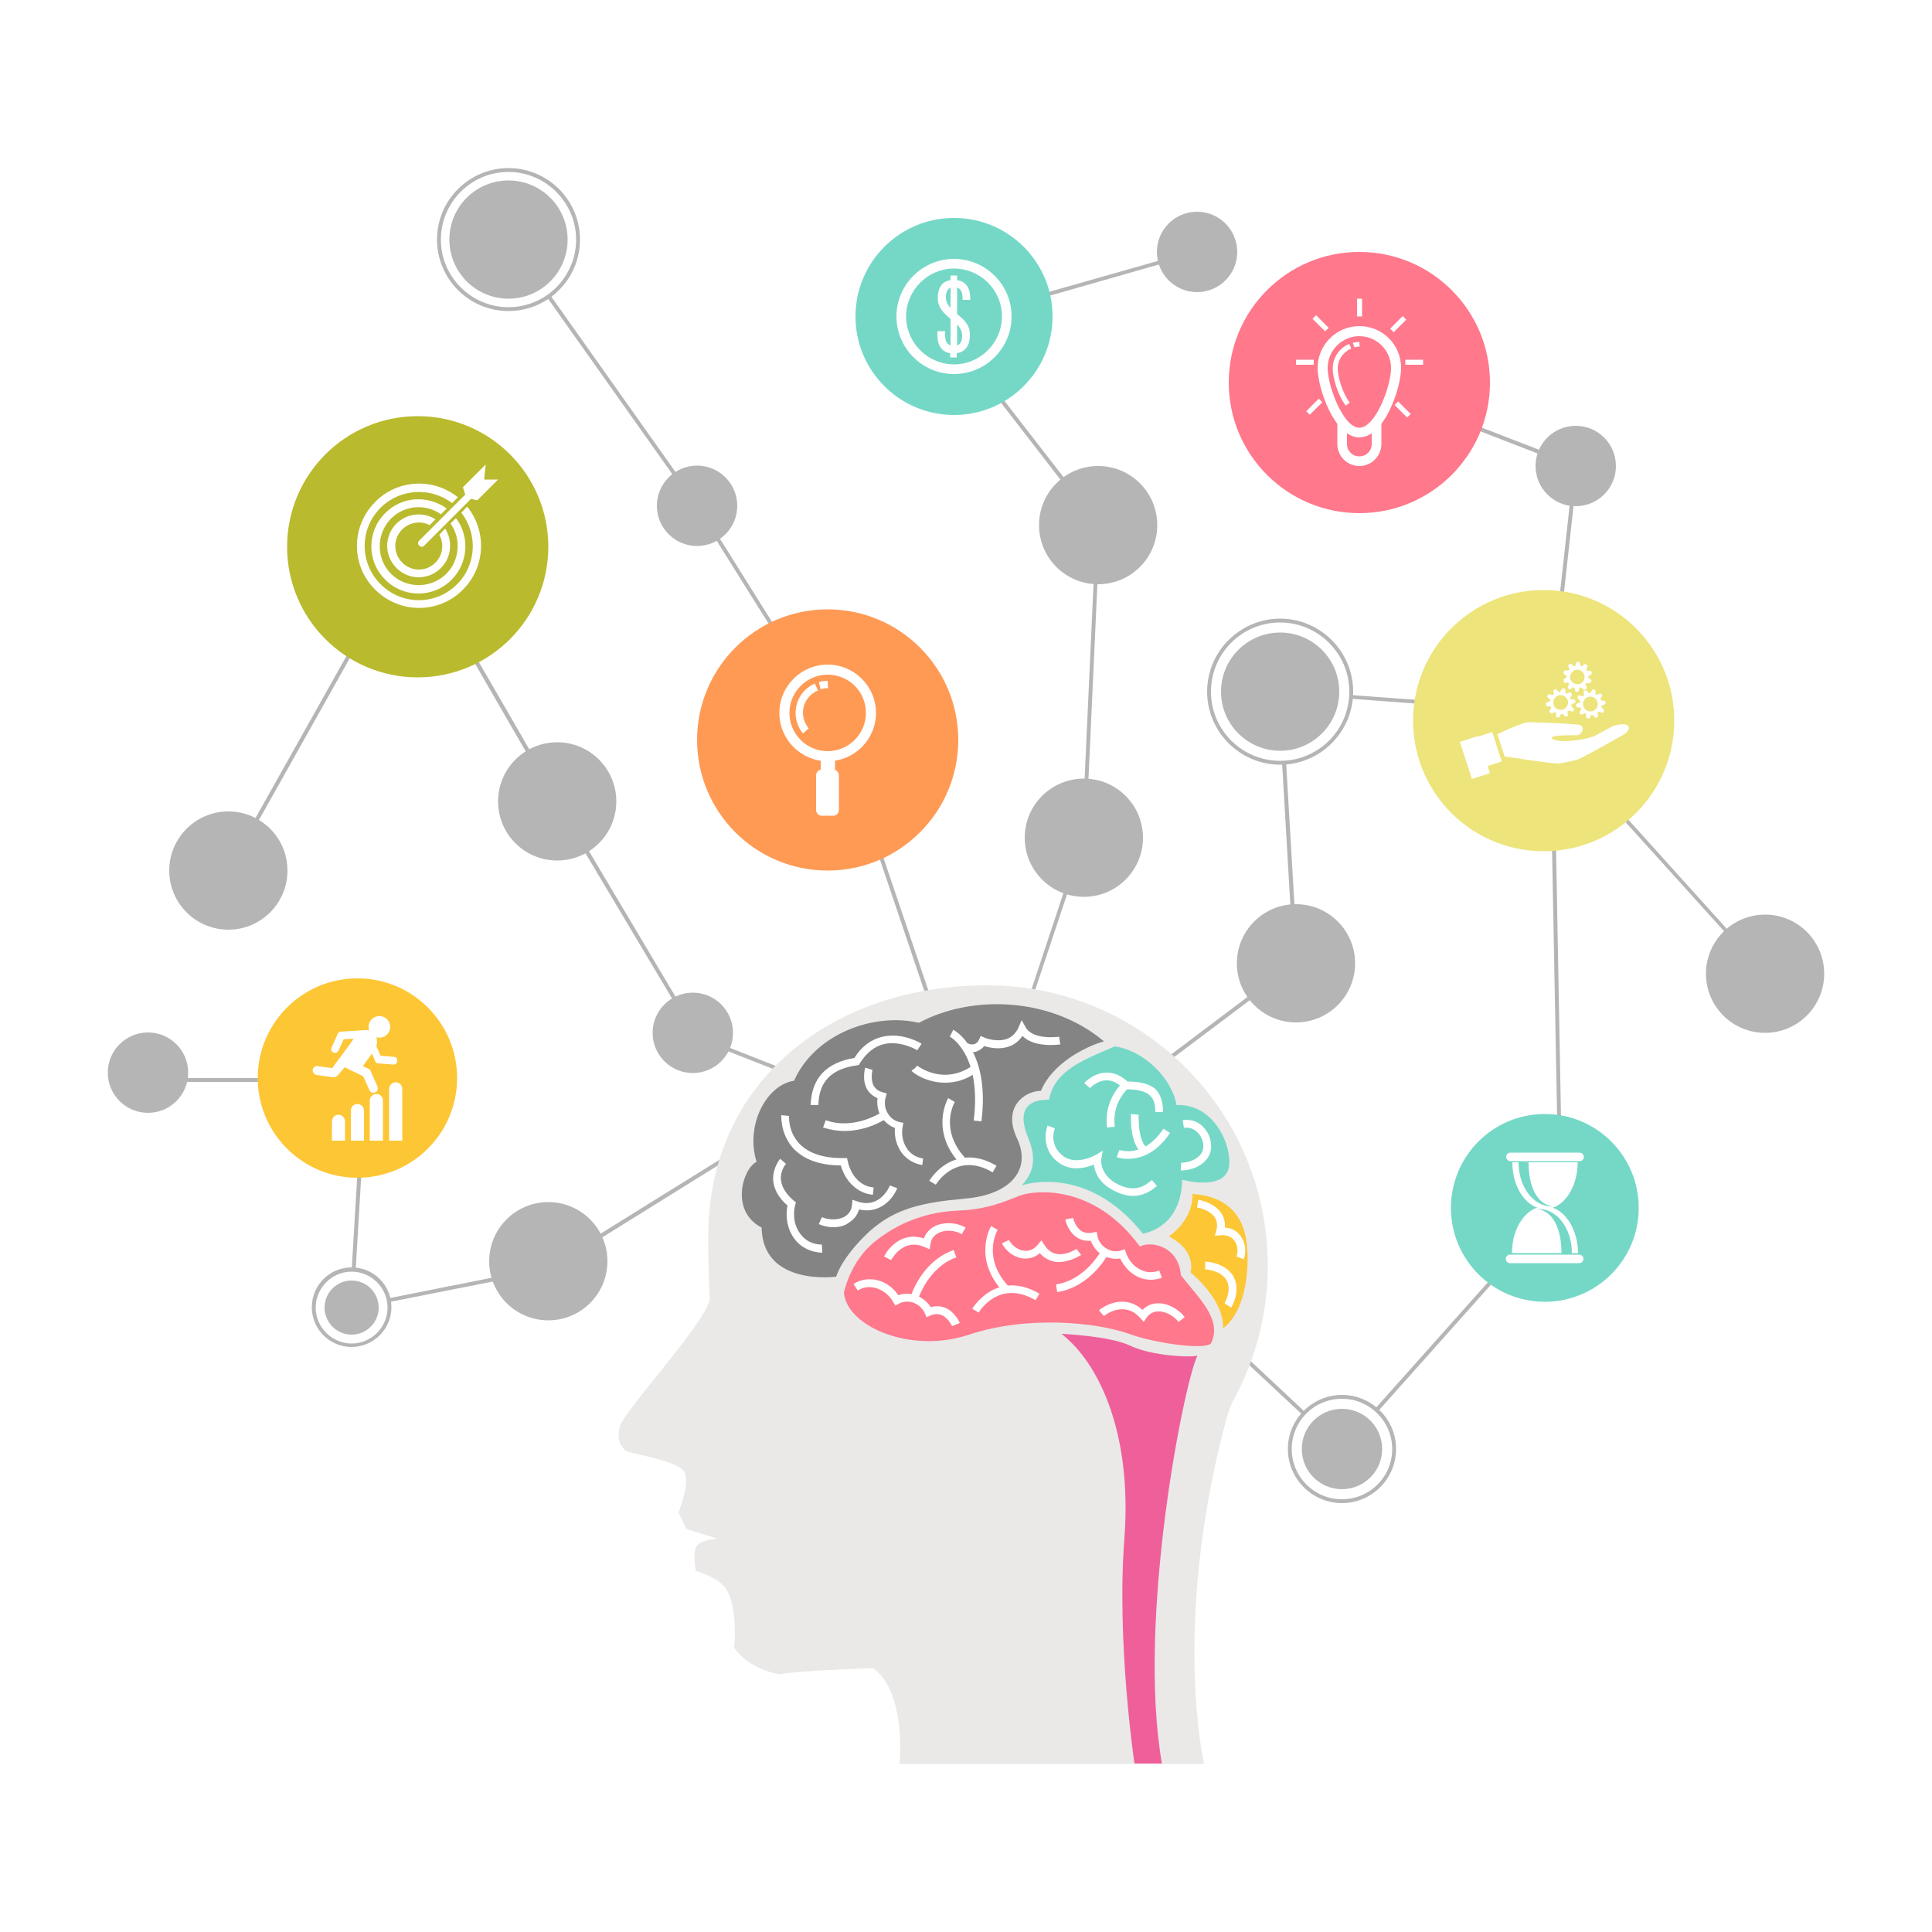 <?xml version="1.0" encoding="utf-8"?>
<!-- Generator: Adobe Illustrator 21.1.0, SVG Export Plug-In . SVG Version: 6.00 Build 0)  -->
<svg version="1.1" xmlns="http://www.w3.org/2000/svg" xmlns:xlink="http://www.w3.org/1999/xlink" x="0px" y="0px"
	 viewBox="0 0 500 500" style="enable-background:new 0 0 500 500;" xml:space="preserve">
<style type="text/css">
	.st0{fill:#FFFFFF;}
	.st1{fill:#B5B5B5;}
	.st2{fill:#FDC635;}
	.st3{fill:#EDE47B;}
	.st4{fill:#FF788C;}
	.st5{fill:#FF9A55;}
	.st6{fill:#BABA2F;}
	.st7{fill:#75D8C7;}
	.st8{fill:#FEFEFE;}
	.st9{fill:#EAE9E8;}
	.st10{fill:#848484;}
	.st11{fill:#EF609A;}
</style>
<g id="BACKGROUND">
	<rect class="st0" width="500" height="500"/>
</g>
<g id="OBJECTS">
	<g>
		<g>
			<g>
				<circle class="st1" cx="284.2" cy="135.9" r="15.3"/>
			</g>
			<g>
				<circle class="st1" cx="144.2" cy="207.4" r="15.3"/>
			</g>
			<g>
				<circle class="st1" cx="335.4" cy="249.3" r="15.3"/>
			</g>
			<g>
				<circle class="st1" cx="456.8" cy="252" r="15.3"/>
			</g>
			<g>
				<circle class="st1" cx="280.5" cy="216.8" r="15.3"/>
			</g>
			<g>
				<circle class="st1" cx="141.9" cy="326.4" r="15.3"/>
			</g>
			<g>
				<circle class="st1" cx="59.1" cy="225.3" r="15.3"/>
			</g>
			<g>
				<circle class="st1" cx="180.4" cy="130.9" r="10.4"/>
			</g>
			<g>
				<circle class="st1" cx="179.3" cy="267.3" r="10.4"/>
			</g>
			<g>
				<circle class="st1" cx="38.3" cy="277.6" r="10.4"/>
			</g>
			<g>
				<circle class="st1" cx="309.8" cy="65.2" r="10.4"/>
			</g>
			<g>
				<circle class="st1" cx="407.8" cy="120.6" r="10.4"/>
			</g>
			<g>
				<polygon class="st1" points="240,258.8 216.7,189.8 180,131.2 131.2,62.3 132,61.7 180.8,130.6 217.6,189.4 241,258.5 				"/>
			</g>
			<g>
				<polygon class="st1" points="202,277.4 180.1,268.8 180,268.6 143.7,207.7 106.1,142.6 59.5,225.6 58.6,225.1 106.1,140.5 
					144.6,207.1 180.8,268 202.4,276.5 				"/>
			</g>
			<g>
				<polygon class="st1" points="90.4,339 93.9,280 43.8,280 43.8,279 95,279 91.5,337.8 141.7,327.8 197.7,293 198.2,293.9 
					142.1,328.8 142,328.8 				"/>
			</g>
			<g>
				<polygon class="st1" points="266.7,259.8 265.8,259.5 280,216.7 283.7,136.1 243.1,83.6 309.6,64.7 309.9,65.6 244.8,84.2 
					284.7,135.7 284.7,135.9 281,216.9 281,216.9 				"/>
			</g>
			<g>
				<polygon class="st1" points="299.7,276.7 299.1,275.9 334.8,249 330.7,178.5 400.4,183.6 407.3,121 351.6,99.4 352,98.5 
					408.4,120.3 401.3,184.7 331.8,179.5 335.9,249.5 				"/>
			</g>
			<g>
				<polygon class="st1" points="347.3,375.7 306.4,337.5 307.1,336.7 347.2,374.3 403.4,311.3 401.1,189.6 457.1,251.7 
					456.4,252.3 402.2,192.3 404.4,311.6 404.3,311.8 				"/>
			</g>
			<g>
				<g>
					<circle class="st2" cx="92.5" cy="279" r="25.8"/>
				</g>
				<g>
					<g>
						<g>
							<path class="st0" d="M94.2,295.2v-7.8c0-0.9-0.8-1.7-1.7-1.7c-1,0-1.7,0.8-1.7,1.7v7.8H94.2z"/>
						</g>
						<g>
							<path class="st0" d="M89.3,295.2v-5c0-0.9-0.8-1.7-1.7-1.7c-1,0-1.7,0.8-1.7,1.7v5H89.3z"/>
						</g>
						<g>
							<path class="st0" d="M99.1,295.2v-10.4c0-1-0.8-1.7-1.7-1.7s-1.7,0.8-1.7,1.7v10.4H99.1z"/>
						</g>
						<g>
							<path class="st0" d="M104.1,295.2v-13.4c0-1-0.8-1.7-1.7-1.7c-0.9,0-1.7,0.8-1.7,1.7v13.4H104.1z"/>
						</g>
					</g>
					<g>
						<g>
							
								<ellipse transform="matrix(0.49 -0.872 0.872 0.49 -181.575 221.109)" class="st0" cx="98.1" cy="265.7" rx="2.8" ry="2.8"/>
						</g>
						<g>
							<path class="st0" d="M93.7,276.2c-0.9,1.7-1.7,1.4-3.1,0.6l0,0c-1.5-0.8-1.9-2.9-1-4.6l2.1-3.7c1-1.7,2.9-2.4,4.4-1.6l0,0
								c1.5,0.8,1.9,2.9,1,4.6L93.7,276.2z"/>
						</g>
						<g>
							<g>
								<path class="st0" d="M95.3,276.6l-4.5-2.3l-1.8,1.8l5.3,2.6c0.6,0.3,1.3,0.1,1.6-0.5C96.1,277.5,95.8,276.9,95.3,276.6z"/>
							</g>
							<g>
								<path class="st0" d="M98.3,275.1c-0.5,0.2-1,0-1.2-0.5l-2.3-5.2c-0.2-0.5,0-1,0.5-1.2l0,0c0.5-0.2,1,0,1.2,0.5l2.3,5.2
									C99,274.3,98.8,274.9,98.3,275.1L98.3,275.1z"/>
							</g>
							<g>
								<path class="st0" d="M97.1,282.7c-0.6,0.3-1.3,0-1.5-0.6l-1.8-4c-0.3-0.6,0-1.3,0.6-1.5l0,0c0.6-0.3,1.3,0,1.5,0.6l1.8,4
									C97.9,281.8,97.7,282.5,97.1,282.7L97.1,282.7z"/>
							</g>
						</g>
						<g>
							<g>
								<path class="st0" d="M85.8,278.4c-0.5-0.4-0.5-1.1-0.1-1.6l5.9-8c0.4-0.5-0.2,2.2,0.2,2.7l0,0c0.5,0.4,0.5,1.2,0.1,1.6
									l-4.5,5.2C87,278.7,86.2,278.8,85.8,278.4L85.8,278.4z"/>
							</g>
							<g>
								<path class="st0" d="M80.9,276.9c0.1-0.6,0.7-1.1,1.3-1l4.3,0.6c0.6,0.1,1.1,0.7,1,1.3l0,0c-0.1,0.6-0.7,1.1-1.3,1l-4.3-0.6
									C81.3,278.1,80.9,277.5,80.9,276.9L80.9,276.9z"/>
							</g>
						</g>
						<g>
							<path class="st0" d="M97,274.1c0-0.6,0.5-1,1.1-0.9l3.8,0.3c0.6,0,1,0.5,0.9,1.1l0,0c0,0.6-0.5,1-1.1,0.9l-3.8-0.3
								C97.4,275.2,97,274.7,97,274.1L97,274.1z"/>
						</g>
						<g>
							<path class="st0" d="M87.3,268.1c0-0.6,0.4-1,0.9-1.1l6-0.4c0.6,0,1,0.4,1.1,0.9l0,0c0,0.6-0.4,1-0.9,1.1l-6,0.4
								C87.8,269,87.3,268.6,87.3,268.1L87.3,268.1z"/>
						</g>
						<g>
							<path class="st0" d="M88.7,267.1c0.5,0.2,0.7,0.8,0.5,1.3l-1.6,3.5c-0.2,0.5-0.8,0.7-1.3,0.5l0,0c-0.5-0.2-0.7-0.8-0.5-1.3
								l1.6-3.5C87.6,267.1,88.2,266.9,88.7,267.1L88.7,267.1z"/>
						</g>
					</g>
				</g>
			</g>
			<g>
				<g>
					<circle class="st3" cx="399.5" cy="186.5" r="33.8"/>
				</g>
				<g>
					<g>
						<g>
							<path class="st0" d="M421.4,187.9c-0.5-0.8-3.3-0.4-4.1,0.1l-4.9,2.6c-4.2,1.4-10.3,1.6-10.8,0.4c-0.3-0.9,6.3-0.7,6.3-0.7
								c0.9,0,1.7-0.8,1.7-1.7c0-0.9-0.8-1.1-1.7-1.1c0,0-3.7-0.4-12.3-0.6c-0.8,0-3.3,0.9-6.1,2.2l-2,0.9l1.9,5.8
								c1.5,0.2,3.3,0.4,4.9,0.7c4.3,0.6,6.7,1,9.1,1.1c0,0,3.9-0.6,5.3-1.2c3.1-1.5,11.7-6.4,11.7-6.4
								C421.2,189.3,421.9,188.7,421.4,187.9z"/>
						</g>
						<g>
							
								<rect x="382.8" y="190.1" transform="matrix(0.951 -0.308 0.308 0.951 -41.068 128.071)" class="st0" width="4.9" height="8"/>
						</g>
						<g>
							
								<rect x="379" y="191" transform="matrix(0.952 -0.308 0.308 0.952 -41.819 126.891)" class="st0" width="4.9" height="10.1"/>
						</g>
					</g>
					<g>
						<g>
							<path class="st0" d="M407.7,181.9c0-0.1,0-0.3,0-0.4c0-0.1,0-0.3-0.1-0.4c-0.5-0.1-1.1-0.1-1.2-0.3c-0.1-0.2,0.2-0.7,0.5-1.1
								c-0.2-0.2-0.3-0.4-0.5-0.6c-0.5,0.2-1,0.5-1.1,0.4c-0.2-0.1-0.2-0.7-0.2-1.2c-0.3-0.1-0.5-0.1-0.8-0.2c-0.2,0.5-0.5,1-0.7,1
								c-0.2,0-0.6-0.4-0.9-0.8c-0.3,0.1-0.5,0.2-0.7,0.3c0.1,0.5,0.2,1.1,0,1.2c-0.2,0.1-0.7,0-1.2-0.2c-0.2,0.2-0.3,0.5-0.4,0.7
								c0.4,0.4,0.8,0.8,0.8,1c0,0.2-0.6,0.4-1.1,0.6c0,0.1,0,0.3,0,0.4c0,0.1,0,0.3,0.1,0.4c0.5,0.1,1.1,0.1,1.2,0.3
								c0.1,0.2-0.2,0.7-0.5,1.1c0.2,0.2,0.3,0.4,0.5,0.6c0.5-0.2,1-0.5,1.1-0.4c0.2,0.1,0.2,0.7,0.2,1.2c0.3,0.1,0.5,0.1,0.8,0.2
								c0.2-0.5,0.5-1,0.7-1c0.2,0,0.6,0.4,0.9,0.8c0.3-0.1,0.5-0.2,0.7-0.3c-0.1-0.5-0.2-1.1,0-1.2c0.2-0.1,0.7,0,1.2,0.2
								c0.2-0.2,0.3-0.5,0.4-0.7c-0.4-0.4-0.8-0.8-0.8-1C406.7,182.2,407.3,182,407.7,181.9z M404.1,183.7c-1,0.1-2-0.6-2.1-1.7
								c-0.1-1,0.6-2,1.7-2.1c1-0.1,2,0.6,2.1,1.7C405.9,182.7,405.1,183.6,404.1,183.7z"/>
						</g>
						<g>
							<path class="st0" d="M415.5,182.2c0-0.1,0-0.3,0-0.4c0-0.1,0-0.3-0.1-0.4c-0.5-0.1-1.1-0.1-1.2-0.3c-0.1-0.2,0.2-0.7,0.5-1.1
								c-0.2-0.2-0.3-0.4-0.5-0.6c-0.5,0.2-1,0.5-1.1,0.4c-0.2-0.1-0.2-0.7-0.2-1.2c-0.3-0.1-0.5-0.1-0.8-0.2c-0.2,0.5-0.5,1-0.7,1
								c-0.2,0-0.6-0.4-0.9-0.8c-0.3,0.1-0.5,0.2-0.7,0.3c0.1,0.5,0.2,1.1,0,1.2c-0.2,0.1-0.7,0-1.2-0.2c-0.2,0.2-0.3,0.5-0.4,0.7
								c0.4,0.4,0.8,0.8,0.8,1c0,0.2-0.6,0.4-1.1,0.6c0,0.1,0,0.3,0,0.4c0,0.1,0,0.3,0.1,0.4c0.5,0.1,1.1,0.1,1.2,0.3
								c0.1,0.2-0.2,0.7-0.5,1.1c0.2,0.2,0.3,0.4,0.5,0.6c0.5-0.2,1-0.5,1.1-0.4c0.2,0.1,0.2,0.7,0.2,1.2c0.3,0.1,0.5,0.1,0.8,0.2
								c0.2-0.5,0.5-1,0.7-1c0.2,0,0.6,0.4,0.9,0.8c0.3-0.1,0.5-0.2,0.7-0.3c-0.1-0.5-0.2-1.1,0-1.2c0.2-0.1,0.7,0,1.2,0.2
								c0.2-0.2,0.3-0.5,0.4-0.7c-0.4-0.4-0.8-0.8-0.8-1C414.4,182.6,415,182.4,415.5,182.2z M411.8,184.1c-1,0.1-2-0.6-2.1-1.7
								c-0.1-1,0.6-2,1.7-2.1c1-0.1,2,0.6,2.1,1.7C413.6,183,412.9,184,411.8,184.1z"/>
						</g>
						<g>
							<path class="st0" d="M412,174.4c0-0.1-0.1-0.3-0.1-0.4c0-0.1-0.1-0.3-0.1-0.4c-0.5,0-1.1,0.1-1.2-0.1
								c-0.1-0.2,0.1-0.7,0.3-1.2c-0.2-0.2-0.4-0.3-0.7-0.5c-0.4,0.3-0.8,0.7-1,0.6c-0.2-0.1-0.3-0.6-0.4-1.1c-0.3,0-0.5,0-0.8,0
								c-0.1,0.5-0.3,1.1-0.5,1.1c-0.2,0.1-0.6-0.3-1-0.7c-0.2,0.1-0.5,0.3-0.7,0.5c0.2,0.5,0.4,1,0.3,1.2c-0.1,0.2-0.7,0.1-1.2,0.1
								c-0.1,0.2-0.2,0.5-0.3,0.8c0.4,0.3,0.9,0.6,0.9,0.8c0,0.2-0.5,0.5-0.9,0.8c0,0.1,0.1,0.3,0.1,0.4c0,0.1,0.1,0.3,0.1,0.4
								c0.5,0,1.1-0.1,1.2,0.1c0.1,0.2-0.1,0.7-0.3,1.2c0.2,0.2,0.4,0.3,0.6,0.5c0.4-0.3,0.8-0.7,1-0.6c0.2,0.1,0.3,0.6,0.4,1.1
								c0.3,0,0.5,0,0.8,0c0.1-0.5,0.3-1.1,0.5-1.1c0.2-0.1,0.6,0.3,1,0.7c0.2-0.1,0.5-0.3,0.7-0.5c-0.2-0.5-0.4-1-0.3-1.2
								c0.1-0.2,0.7-0.1,1.2-0.1c0.1-0.2,0.2-0.5,0.3-0.8c-0.4-0.3-0.9-0.6-0.9-0.8C411,175,411.5,174.7,412,174.4z M408.8,177
								c-1,0.3-2-0.3-2.4-1.2c-0.3-1,0.3-2,1.2-2.4c1-0.3,2,0.2,2.4,1.2C410.3,175.6,409.8,176.7,408.8,177z"/>
						</g>
					</g>
				</g>
			</g>
			<g>
				<g>
					<circle class="st4" cx="351.8" cy="99" r="33.8"/>
				</g>
				<g>
					<g>
						<g>
							<g>
								<path class="st0" d="M346.2,95.4c0-2.3,1.4-4.3,3.5-5.2l-0.5-1.2c-2.5,1-4.3,3.5-4.3,6.4c0,2.3,1.3,6.9,3.4,9.6l1-0.8
									C347.5,101.8,346.2,97.6,346.2,95.4z"/>
							</g>
							<g>
								<path class="st0" d="M351.8,88.5c-0.6,0-1.1,0.1-1.7,0.2l0.4,1.2c0.4-0.1,0.8-0.2,1.3-0.2c0,0,0,0,0.1,0L351.8,88.5
									C351.8,88.5,351.8,88.5,351.8,88.5z"/>
							</g>
						</g>
						<g>
							<g>
								<g>
									<path class="st0" d="M351.8,113.2c-6.5,0-10.8-12.8-10.8-18c0-5.9,4.8-10.8,10.8-10.8s10.8,4.8,10.8,10.8
										C362.6,100.4,358.3,113.2,351.8,113.2z M351.8,87c-4.5,0-8.2,3.7-8.2,8.2c0,4.9,4.1,15.5,8.2,15.5c4.1,0,8.2-10.6,8.2-15.5
										C360,90.7,356.3,87,351.8,87z"/>
								</g>
							</g>
							<g>
								<g>
									<path class="st0" d="M355,110.5v4.4c0,1.8-1.4,3.2-3.2,3.2c-1.8,0-3.2-1.4-3.2-3.2v-5.4l-2.1-2.6c-0.3,0.6-0.4,1.3-0.4,2.1
										v5.9c0,3.2,2.6,5.7,5.7,5.7c3.2,0,5.7-2.6,5.7-5.7V109c0-0.4,0-0.8-0.1-1.2L355,110.5z"/>
								</g>
							</g>
						</g>
					</g>
					<g>
						<g>
							<g>
								<g>
									<rect x="335.4" y="93.1" class="st0" width="4.6" height="1.3"/>
								</g>
							</g>
							<g>
								<g>
									<rect x="363.7" y="93.1" class="st0" width="4.6" height="1.3"/>
								</g>
							</g>
						</g>
						<g>
							<g>
								<g>
									<rect x="351.2" y="77.3" class="st0" width="1.3" height="4.6"/>
								</g>
							</g>
						</g>
					</g>
					<g>
						<g>
							<g>
								<g>
									
										<rect x="341.2" y="81.4" transform="matrix(0.707 -0.707 0.707 0.707 40.9 266.179)" class="st0" width="1.3" height="4.6"/>
								</g>
							</g>
							<g>
								<g>
									
										<rect x="362.4" y="103.6" transform="matrix(0.707 -0.707 0.707 0.707 31.45 287.781)" class="st0" width="1.3" height="4.6"/>
								</g>
							</g>
						</g>
						<g>
							<g>
								<g>
									
										<rect x="337.9" y="104.7" transform="matrix(0.707 -0.707 0.707 0.707 25.13 271.298)" class="st0" width="4.6" height="1.3"/>
								</g>
							</g>
							<g>
								<g>
									<g>
										
											<rect x="359.3" y="83.3" transform="matrix(0.707 -0.708 0.708 0.707 46.762 280.551)" class="st0" width="4.6" height="1.3"/>
									</g>
								</g>
							</g>
						</g>
					</g>
				</g>
			</g>
			<g>
				<g>
					<circle class="st5" cx="214.2" cy="191.5" r="33.8"/>
				</g>
				<g>
					<g>
						<g>
							<path class="st0" d="M214.2,197c-6.9,0-12.5-5.6-12.5-12.5c0-6.9,5.6-12.5,12.5-12.5c6.9,0,12.5,5.6,12.5,12.5
								C226.7,191.4,221.1,197,214.2,197z M214.2,174.6c-5.5,0-9.9,4.5-9.9,9.9c0,5.5,4.5,9.9,9.9,9.9c5.5,0,9.9-4.5,9.9-9.9
								C224.1,179,219.7,174.6,214.2,174.6z"/>
						</g>
					</g>
					<g>
						<g>
							<g>
								<path class="st0" d="M207.8,184.5c0-2.6,1.6-4.9,3.9-5.8l-0.8-1.8c-3,1.3-5,4.2-5,7.6c0,2,0.7,3.9,1.9,5.3l1.5-1.3
									C208.4,187.4,207.8,186,207.8,184.5z"/>
							</g>
						</g>
						<g>
							<g>
								<path class="st0" d="M214.2,176.2c-0.8,0-1.6,0.1-2.3,0.3l0.5,1.9c0.6-0.2,1.1-0.3,1.8-0.3c0,0,0.1,0,0.1,0L214.2,176.2
									C214.3,176.2,214.2,176.2,214.2,176.2z"/>
							</g>
						</g>
					</g>
					<g>
						<g>
							<rect x="212.4" y="195.5" class="st0" width="3.7" height="6"/>
						</g>
					</g>
					<g>
						<g>
							<path class="st0" d="M217.1,209.6c0,0.8-0.6,1.5-1.4,1.5h-3.1c-0.8,0-1.4-0.7-1.4-1.5v-8.9c0-0.8,0.6-1.5,1.4-1.5h3.1
								c0.8,0,1.4,0.7,1.4,1.5V209.6z"/>
						</g>
					</g>
				</g>
			</g>
			<g>
				<g>
					<circle class="st6" cx="108.1" cy="141.5" r="33.8"/>
				</g>
				<g>
					<g>
						<g>
							<g>
								<path class="st0" d="M119.4,132.7c4.3,5.5,3.9,13.5-1.1,18.5c-5.5,5.5-14.3,5.5-19.8,0c-5.5-5.5-5.5-14.3,0-19.8
									c5-5,13-5.4,18.5-1.2l1.5-1.5c-6.3-5.1-15.6-4.7-21.4,1.2c-6.3,6.3-6.3,16.5,0,22.7c6.3,6.3,16.5,6.3,22.7,0
									c5.9-5.9,6.2-15.2,1.1-21.5L119.4,132.7z"/>
							</g>
						</g>
						<g>
							<g>
								<path class="st0" d="M116.6,135.5c2.8,3.9,2.4,9.5-1.1,13c-3.9,3.9-10.4,3.9-14.3,0c-3.9-3.9-3.9-10.3,0-14.3
									c3.5-3.5,9-3.9,12.9-1.1l1.5-1.5c-4.8-3.5-11.6-3.2-15.9,1.2c-4.8,4.7-4.8,12.5,0,17.2c4.7,4.8,12.5,4.8,17.2,0
									c4.3-4.3,4.7-11.2,1.1-15.9L116.6,135.5z"/>
							</g>
						</g>
						<g>
							<g>
								<path class="st0" d="M113.7,138.4c1.3,2.3,0.9,5.3-1,7.2c-2.4,2.4-6.2,2.4-8.6,0c-2.4-2.4-2.4-6.2,0-8.6
									c1.9-1.9,4.8-2.3,7.1-1.1l1.5-1.5c-3.1-2-7.4-1.6-10.1,1.1c-3.2,3.2-3.2,8.3,0,11.5c3.2,3.2,8.3,3.2,11.5,0
									c2.8-2.8,3.1-7,1.1-10.2L113.7,138.4z"/>
							</g>
						</g>
					</g>
					<g>
						<g>
							<path class="st0" d="M125.7,120.2l-5.9,5.9l0.6,1.9l-11.9,11.9c-0.4,0.4-0.4,1,0,1.3c0.4,0.4,1,0.4,1.3,0l12.1-12.1l1.6,0.4
								l5.4-5.4h-3.6L125.7,120.2z"/>
						</g>
					</g>
				</g>
			</g>
			<g>
				<g>
					<circle class="st7" cx="399.8" cy="312.6" r="24.3"/>
				</g>
				<g>
					<g>
						<g>
							<path class="st0" d="M408.3,300.8h-14.3c0,0,1.6,0,1.6,0.1c0,6,2.1,10.9,6.4,11.3c-0.2,0-0.4,0-0.5,0
								c-4.7,0-8.5-5.1-8.5-11.3c0,0,0,0,0-0.1h-1.6c0,0,0,0.1,0,0.1c0,6.6,3.8,12,8.5,12C404.5,312.9,408.3,307.5,408.3,300.8
								C408.3,300.9,408.3,300.9,408.3,300.8z"/>
						</g>
						<g>
							<g>
								<path class="st0" d="M409.9,299.4c0,0.6-0.5,1.1-1.1,1.1h-17.9c-0.6,0-1.1-0.5-1.1-1.1l0,0c0-0.6,0.5-1.1,1.1-1.1h17.9
									C409.4,298.3,409.9,298.8,409.9,299.4L409.9,299.4z"/>
							</g>
						</g>
					</g>
					<g>
						<g>
							<path class="st0" d="M399.8,312.2c-4.7,0-8.5,5.4-8.5,12c0,0,0,0.1,0,0.1h12.8c0,0,0-0.1,0-0.1c0-6-2.1-10.9-6.4-11.3
								c0.2,0,0.4,0,0.6,0c4.7,0,8.5,5.1,8.5,11.3c0,0,0,0.1,0,0.1h1.6c0,0,0-0.1,0-0.1C408.3,317.6,404.5,312.2,399.8,312.2z"/>
						</g>
						<g>
							<path class="st0" d="M389.7,325.8c0-0.6,0.5-1.1,1.1-1.1h17.9c0.6,0,1.1,0.5,1.1,1.1l0,0c0,0.6-0.5,1.1-1.1,1.1h-17.9
								C390.2,326.9,389.7,326.4,389.7,325.8L389.7,325.8z"/>
						</g>
					</g>
				</g>
			</g>
			<g>
				<g>
					<circle class="st7" cx="246.9" cy="81.9" r="25.5"/>
				</g>
				<g>
					<g>
						<path class="st8" d="M247.7,81.3v-6.9c0.9,0.3,1.4,1.2,1.4,2.6v0.6h2v-0.5c0-2.5-1.1-4.3-3.4-4.6v-1.2H246v1.2
							c-2.2,0.3-3.3,2-3.3,4.6c0,2.7,1.7,4.1,3.3,5.4v6.9c-0.9-0.3-1.4-1.2-1.4-2.5v-1.2h-2v1.1c0,2.5,1.1,4.3,3.3,4.6v1.1h1.7v-1.1
							c2.3-0.3,3.4-2.1,3.4-4.6C251.1,84,249.3,82.6,247.7,81.3z M246,79.7c-0.7-0.8-1.2-1.6-1.2-2.8c0-1.3,0.4-2.1,1.2-2.5V79.7z
							 M247.7,89.4V84c0.8,0.8,1.3,1.7,1.3,2.9C249,88.2,248.6,89.1,247.7,89.4z"/>
					</g>
					<g>
						<g>
							<path class="st8" d="M246.9,96.8c-8.2,0-14.9-6.7-14.9-14.9c0-8.2,6.7-14.9,14.9-14.9c8.2,0,14.9,6.7,14.9,14.9
								C261.8,90.1,255.1,96.8,246.9,96.8z M246.9,69.5c-6.8,0-12.4,5.6-12.4,12.4c0,6.8,5.6,12.4,12.4,12.4
								c6.8,0,12.4-5.6,12.4-12.4C259.3,75,253.7,69.5,246.9,69.5z"/>
						</g>
					</g>
				</g>
			</g>
			<g>
				<g>
					<circle class="st0" cx="331.3" cy="179" r="18.4"/>
					<path class="st1" d="M331.3,197.9c-10.4,0-18.9-8.5-18.9-18.9c0-10.4,8.5-18.9,18.9-18.9c10.4,0,18.9,8.5,18.9,18.9
						C350.2,189.4,341.7,197.9,331.3,197.9z M331.3,161.1c-9.9,0-17.9,8-17.9,17.9c0,9.9,8,17.9,17.9,17.9c9.9,0,17.9-8,17.9-17.9
						C349.2,169.1,341.1,161.1,331.3,161.1z"/>
				</g>
				<g>
					<circle class="st1" cx="331.3" cy="179" r="15.3"/>
				</g>
			</g>
			<g>
				<g>
					<circle class="st0" cx="131.6" cy="62" r="18"/>
					<path class="st1" d="M131.6,80.5c-10.2,0-18.5-8.3-18.5-18.5s8.3-18.5,18.5-18.5c10.2,0,18.5,8.3,18.5,18.5
						S141.8,80.5,131.6,80.5z M131.6,44.5c-9.7,0-17.5,7.9-17.5,17.5c0,9.7,7.9,17.5,17.5,17.5c9.7,0,17.5-7.9,17.5-17.5
						C149.1,52.4,141.2,44.5,131.6,44.5z"/>
				</g>
				<g>
					<circle class="st1" cx="131.6" cy="62" r="15.3"/>
				</g>
			</g>
			<g>
				<g>
					<circle class="st0" cx="91" cy="338.4" r="9.8"/>
					<path class="st1" d="M91,348.6c-5.7,0-10.3-4.6-10.3-10.3s4.6-10.3,10.3-10.3c5.7,0,10.3,4.6,10.3,10.3S96.6,348.6,91,348.6z
						 M91,329.1c-5.1,0-9.3,4.2-9.3,9.3c0,5.1,4.2,9.3,9.3,9.3c5.1,0,9.3-4.2,9.3-9.3C100.3,333.3,96.1,329.1,91,329.1z"/>
				</g>
				<g>
					<circle class="st1" cx="91" cy="338.4" r="7"/>
				</g>
			</g>
			<g>
				<g>
					<circle class="st0" cx="347.3" cy="375" r="13.5"/>
					<path class="st1" d="M347.3,389c-7.7,0-14-6.3-14-14c0-7.7,6.3-14,14-14c7.7,0,14,6.3,14,14C361.3,382.7,355,389,347.3,389z
						 M347.3,362c-7.2,0-13,5.8-13,13c0,7.2,5.8,13,13,13c7.2,0,13-5.8,13-13C360.3,367.8,354.4,362,347.3,362z"/>
				</g>
				<g>
					<circle class="st1" cx="347.3" cy="375" r="10.4"/>
				</g>
			</g>
		</g>
		<g>
			<g>
				<path class="st9" d="M232.8,456.5h78.8c-1.4-6.7-7.2-41.1,5.9-89.7c0.6-2,1.3-3.8,2.2-5.4c0.4-0.7,0.7-1.3,1-1.9c0,0,0,0,0,0
					c4.7-9.6,7.4-20.5,7.4-31.9c0-40.1-32.5-72.6-72.6-72.6s-72.2,24.8-72.2,64.9c0,0-0.1,6.7,0.4,16.4
					c-1.5,6.6-22.3,28.9-23.3,32.9c-1,4,0.8,5.4,1.3,6.1c0.5,0.8,14.3,2.7,15.5,5.8c1.3,3.1-1.3,9.4-1.6,10.4c1.2,2.2,2,4.2,2,4.2
					l8.1,2.5c0,0-5,0.2-5.7,2.5c-0.7,2.3,0.1,5.9,0.1,5.9s5.2,1.3,7.5,4.2c3.5,4.3,2.4,15.6,2.4,15.6s3,5.2,11.6,6.9
					c5.2-0.8,14.2-1.2,24.3-1.6C231.9,435.8,233.6,446.8,232.8,456.5z"/>
			</g>
			<g>
				<g>
					<g>
						<path class="st10" d="M216.4,330.4c0,0-19,2.6-19.3-12.7c-8.4-4.4-4.7-15.5-1.3-17c-3-9.7,2.7-20,9.7-21
							c5.4-12.2,20.7-17.7,32.3-15c14-7.5,34.5-6.5,47.9,4.8c-4.7,1.3-13.4,5.7-16.3,12.8c-4.4,0.1-10,4.3-6.2,12.3
							c3.8,8-1.5,14.6-13.5,15.6c-10.8,1-17.9,2.4-24.7,8.5C217.7,325.5,216.4,330.4,216.4,330.4z"/>
					</g>
					<g>
						<g>
							<path class="st4" d="M218.4,334.6c0,0,1.5-8,7.9-13.2c6.4-5.2,13.9-7.8,21.7-8.1c7.8-0.3,12.3-2.5,16-3.9
								c3.8-1.4,19.1-3.1,31,13.2c3.1-1.6,10.1,0.1,10.6,7.4c4.5,5.9,10.7,11.2,7.9,17.5c-0.8,2-14.2,0.3-21.3-2.3
								c-8.1-2.9-26-4.9-41.4,0.2C236,350.4,219.3,343.5,218.4,334.6z"/>
						</g>
						<g>
							<g>
								<g>
									<g>
										<path class="st0" d="M253.3,339.7l-1.7-1c0.1-0.1,1.6-2.6,4.5-4.4c2.7-1.6,7.1-2.9,12.9,0.5l-1,1.7
											C258.6,331,253.5,339.3,253.3,339.7z"/>
									</g>
								</g>
								<g>
									<g>
										<path class="st0" d="M259.7,334.4c-8.1-8.6-3.3-17-3.2-17.1l1.7,1l-0.9-0.5l0.9,0.5c-0.2,0.3-4.1,7.3,2.9,14.7
											L259.7,334.4z"/>
									</g>
								</g>
							</g>
							<g>
								<g>
									<g>
										<path class="st0" d="M297.9,331.2c-1.1,0-2.2-0.2-3.3-0.7c-2-0.9-3.7-2.7-4.7-4.8c-1.5,0.2-3,0-4.4-0.8
											c-1.5-0.8-2.6-2.2-3.2-3.8c-1.3,0.1-2.4-0.1-3.5-0.8c-2.4-1.5-3.1-4.5-3.1-4.7l2-0.4c0,0,0.6,2.4,2.2,3.4
											c0.8,0.5,1.8,0.6,2.9,0.4l1-0.2l0.2,1c0.3,1.5,1.2,2.7,2.5,3.4c1.2,0.7,2.5,0.8,3.7,0.4l0.9-0.3l0.3,0.9
											c0.7,2,2.1,3.7,4,4.5c1.5,0.7,3.1,0.7,4.6,0.1l0.7,1.9C299.8,331,298.8,331.2,297.9,331.2z"/>
									</g>
								</g>
								<g>
									<g>
										<path class="st0" d="M273.6,334.4l-0.3-2c7.8-1.2,11.7-8.8,11.8-8.9l1.8,0.9C286.7,324.7,282.4,333,273.6,334.4z"/>
									</g>
								</g>
							</g>
							<g>
								<g>
									<g>
										<path class="st0" d="M246.4,343.2c0,0-1-2.2-2.8-2.9c-0.9-0.3-1.8-0.3-2.9,0.2l-0.9,0.4l-0.4-0.9
											c-0.6-1.4-1.7-2.4-3.1-2.9c-1.3-0.4-2.6-0.3-3.7,0.3l-0.9,0.5l-0.5-0.9c-1.1-1.9-2.8-3.2-4.7-3.7
											c-1.6-0.4-3.2-0.2-4.5,0.7l-1.1-1.7c1.8-1.2,4-1.5,6.1-1c2.2,0.5,4.1,1.9,5.5,3.9c1.4-0.5,3-0.5,4.5,0
											c1.6,0.6,3,1.7,3.9,3.1c1.2-0.4,2.4-0.3,3.6,0.1c2.6,1,3.9,3.9,3.9,4L246.4,343.2z"/>
									</g>
								</g>
								<g>
									<g>
										<path class="st0" d="M237.5,336.4l-1.9-0.6c0.1-0.4,2.8-9.3,11.2-12.3l0.7,1.9C240.1,328,237.6,336.3,237.5,336.4z"/>
									</g>
								</g>
							</g>
							<g>
								<g>
									<path class="st0" d="M296,342.1l-0.9-1c-4.2-4.7-9.2-0.7-9.4-0.5l-1.3-1.5c2.2-1.8,7.1-3.9,11.3-0.1c1-1.1,2.4-1.7,3.9-1.7
										c2.5-0.1,5.4,1.4,7,3.6l-1.6,1.2c-1.1-1.4-3.2-2.8-5.3-2.7c-1.3,0-2.3,0.6-3.1,1.8L296,342.1z"/>
								</g>
							</g>
							<g>
								<g>
									<path class="st0" d="M274.1,326.6c-0.4,0-0.9,0-1.3-0.1c-1.4-0.3-2.7-1-3.7-2.2c-1.2,1.1-2.7,1.5-4.2,1.4
										c-2.3-0.2-4.5-1.8-5.6-3.9l1.8-0.9c0.8,1.5,2.5,2.7,4.1,2.8c1.3,0.1,2.4-0.4,3.4-1.6l0.9-1.1l0.8,1.2
										c0.8,1.3,1.9,2.1,3.1,2.3c2.6,0.5,5.2-1.3,5.2-1.3l1.2,1.6C279.5,324.9,277,326.6,274.1,326.6z"/>
								</g>
							</g>
							<g>
								<g>
									<path class="st0" d="M230.6,326.1l-1.8-0.9c1.2-2.5,4.9-6.5,10.3-4.7c0.5-1.4,1.5-2.5,2.9-3.2c2.3-1.1,5.5-1,7.9,0.4
										l-1,1.7c-1.5-0.9-4.1-1.3-6-0.3c-1.2,0.6-1.9,1.5-2.1,2.9l-0.2,1.3l-1.2-0.5C233.7,320.2,230.8,325.9,230.6,326.1z"/>
								</g>
							</g>
						</g>
					</g>
					<g>
						<g>
							<g>
								<path class="st0" d="M254,290.2l-2-0.2c2.1-17-5.9-21.6-6.2-21.7l0.9-1.8C247.1,266.7,256.3,271.7,254,290.2z"/>
							</g>
						</g>
						<g>
							<g>
								<path class="st0" d="M251.6,272.3c-1.2,0-2.1-0.5-2.2-0.6l1-1.7c0,0,0.9,0.5,1.8,0.2c0.5-0.2,0.9-0.5,1.2-1.2l0.4-0.9
									l0.9,0.4c0.6,0.3,3.4,1.2,5.8,0.4c1.4-0.5,2.4-1.5,3.1-3l0.8-1.9l1,1.8c1.9,3.5,8.7,2.5,8.7,2.5l0.3,2c-0.3,0-6.6,1-9.8-2.2
									c-0.9,1.3-2,2.2-3.4,2.7c-2.4,0.9-5,0.4-6.5-0.1c-0.5,0.7-1.2,1.1-1.9,1.4C252.3,272.3,251.9,272.3,251.6,272.3z"/>
							</g>
						</g>
						<g>
							<g>
								<g>
									<path class="st0" d="M242.2,306.6l-1.7-1c0.1-0.2,2.7-4.5,7.6-5.7c3.1-0.8,6.4-0.2,9.8,1.8l-1,1.7
										C247.6,297.9,242.4,306.2,242.2,306.6z"/>
								</g>
							</g>
							<g>
								<g>
									<path class="st0" d="M248.6,301.3c-8.1-8.6-3.3-17-3.2-17.1l1.7,1l-0.9-0.5l0.9,0.5c-0.2,0.3-4.1,7.3,2.9,14.7L248.6,301.3
										z"/>
								</g>
							</g>
						</g>
						<g>
							<g>
								<path class="st0" d="M211.8,286l-2,0c0.2-6.9,4-11,11.3-12.2c1.9-3,4.3-4.8,7.3-5.5c5.2-1.2,9.9,1.7,10.1,1.8l-1.1,1.7
									c0,0-4.3-2.6-8.6-1.6c-2.5,0.6-4.6,2.3-6.3,5l-0.2,0.4l-0.5,0.1C215.2,276.6,211.9,279.9,211.8,286z"/>
							</g>
						</g>
						<g>
							<g>
								<g>
									<path class="st0" d="M238.7,301.5c-2.1-0.3-4-1.4-5.3-3.1c-1.3-1.8-2-4.1-1.8-6.5c-1.4-0.5-2.6-1.5-3.5-2.8
										c-0.9-1.4-1.2-3.2-1-4.9c-1.2-0.5-2.1-1.3-2.7-2.3c-1.4-2.5-0.5-5.5-0.5-5.6l1.9,0.6l-1-0.3l1,0.3c0,0-0.6,2.3,0.3,4.1
										c0.5,0.8,1.2,1.4,2.4,1.7l1,0.3l-0.3,1c-0.4,1.4-0.2,3,0.6,4.2c0.7,1.2,1.8,1.9,3,2.2l1,0.2l-0.2,1
										c-0.4,2.1,0.1,4.3,1.3,5.9c1,1.3,2.4,2.1,4,2.3L238.7,301.5z"/>
								</g>
							</g>
							<g>
								<g>
									<path class="st0" d="M218.5,292.7c-1.7,0-3.6-0.3-5.5-0.9l0.7-1.9c7.4,2.7,14.6-2.1,14.6-2.2l1.1,1.7
										C229.3,289.6,224.6,292.7,218.5,292.7z"/>
								</g>
							</g>
						</g>
						<g>
							<g>
								<path class="st0" d="M244.6,280.2c-4.8,0-8.3-2.5-8.7-3.1l0.8-0.6l0.7-0.7c0.1,0.1,6.8,5.3,14.4-0.1l1.2,1.6
									C250.1,279.5,247.2,280.2,244.6,280.2z"/>
							</g>
						</g>
						<g>
							<g>
								<path class="st0" d="M212.8,324.2c-2.9-0.1-5.5-1.3-7.2-3.6c-1.8-2.4-2.4-5.6-1.8-8.6c-2.3-2-3.5-4.2-3.7-6.5
									c-0.2-3.2,1.7-5.5,1.8-5.6l1.5,1.3c0,0-1.5,1.7-1.3,4.1c0.2,1.9,1.3,3.7,3.4,5.5l0.5,0.4l-0.2,0.6c-0.7,2.7-0.2,5.5,1.3,7.5
									c1.3,1.8,3.3,2.8,5.6,2.8L212.8,324.2z"/>
							</g>
						</g>
						<g>
							<g>
								<path class="st0" d="M215.6,317.6c-1.3,0-2.6-0.3-3.7-0.8l0.8-1.8c1.6,0.7,4.2,0.9,6-0.2c1.1-0.7,1.7-1.7,1.8-3l0.1-1.3
									l1.2,0.4c5.9,2.1,8.4-3.8,8.5-4.1l1.9,0.7c-1,2.6-4.4,6.8-9.9,5.5c-0.4,1.5-1.3,2.6-2.6,3.4
									C218.6,317.3,217.1,317.6,215.6,317.6z"/>
							</g>
						</g>
						<g>
							<g>
								<path class="st0" d="M225.9,309.2c-3.8-0.3-7.1-3.3-8.3-7.6c-5.4,0-9.5-1.5-12.2-4.3c-3.5-3.8-3.2-8.5-3.2-8.7l2,0.2l-1-0.1
									l1,0.1c0,0-0.3,4.1,2.7,7.2c2.4,2.5,6.3,3.8,11.5,3.7l0.8,0l0.2,0.8c0.8,3.9,3.5,6.6,6.7,6.8L225.9,309.2z"/>
							</g>
						</g>
					</g>
					<g>
						<g>
							<path class="st7" d="M264.4,306.8c0,0,16.7-6,31.4,12.5c10.8-2.5,10.1-14,10.1-14s10.6,3,12.1-3c1.1-5.4-3.7-16.8-13.5-16.3
								c-1.3-7.2-8.7-14.2-16-15.2c-7.5,3.3-15.6,6-17,13.8c-5-0.1-8.6,2.2-5.4,9.9C268.7,300.8,266.8,304.2,264.4,306.8z"/>
						</g>
						<g>
							<g>
								<g>
									<path class="st0" d="M301,287.8h-2c0-2-0.4-3.4-1.4-4.3c-1.2-1.1-3.2-1.6-6.3-1.6l-0.4,0l-0.3-0.3c-1.4-1.4-2.9-2.1-4.4-2
										c-2.4,0.1-4.1,2-4.1,2l-1.5-1.3c0.1-0.1,2.3-2.6,5.6-2.7c2-0.1,3.8,0.7,5.6,2.3c3.5,0,5.9,0.7,7.4,2.1
										C300.4,283.4,301,285.3,301,287.8z"/>
								</g>
							</g>
							<g>
								<g>
									<path class="st0" d="M293.2,309.5c-1.4,0-3.1-0.4-5-1.4c-3.9-2-4.9-4.9-5.1-6.7c-2.2,0.9-6.2,1.9-9.5-0.8
										c-3.7-3-3.2-7.4-2.5-9.3l1.9,0.7l-0.9-0.4l0.9,0.4c-0.1,0.2-1.6,4.1,1.9,7c3.5,2.9,8.6-0.1,8.7-0.1l1.8-1.1L285,300
										c0,0.2-0.5,3.9,4.1,6.4c4.8,2.5,7.4,0.3,9-1l1.3,1.5C298.4,307.8,296.3,309.5,293.2,309.5z"/>
								</g>
							</g>
							<g>
								<g>
									<path class="st0" d="M286.5,291.8c-0.9-7.2,3.9-11.5,4.1-11.6l1.3,1.5l-0.7-0.8l0.7,0.8c-0.2,0.2-4.2,3.8-3.4,9.9
										L286.5,291.8z"/>
								</g>
							</g>
							<g>
								<g>
									<path class="st0" d="M305.8,302.9c-0.1,0-0.2,0-0.2,0l0.1-2c0,0,3.4,0.1,5.2-2.4c0.8-1.2,0.7-3.1-0.3-4.6
										c-0.5-0.7-1.8-2.4-4.2-2l-0.3-2c2.5-0.4,4.8,0.7,6.2,2.9c1.4,2.2,1.5,5,0.3,6.8C310.4,302.7,306.7,302.9,305.8,302.9z"/>
								</g>
							</g>
							<g>
								<g>
									<path class="st0" d="M295.6,298.6c-3.4-2.9-2.9-10-2.9-10.3l2,0.2c-0.1,1.8,0,6.7,2.1,8.6L295.6,298.6z"/>
								</g>
							</g>
							<g>
								<g>
									<path class="st0" d="M291.9,299.9c-1.7,0-2.8-0.4-2.9-0.4l0.7-1.9c0.3,0.1,6.3,2.2,11.4-5.5l1.7,1.1
										C299,298.9,294.7,299.9,291.9,299.9z"/>
								</g>
							</g>
						</g>
					</g>
					<g>
						
							<rect x="309.6" y="320.1" transform="matrix(0.741 -0.671 0.671 0.741 -134.48 293.171)" class="st0" width="7" height="2"/>
					</g>
					<g>
						<g>
							<g>
								<path class="st2" d="M308.6,309c0,0,0.7,6-6.1,11c7.4,3.8,5.6,9.3,5.6,9.3s8.8,7,8.4,14.5c6.6-5,6.9-17.6,6-23.1
									S318.2,309.6,308.6,309z"/>
							</g>
						</g>
						<g>
							<g>
								<g>
									<path class="st0" d="M321.9,325.9l-1.9-0.7c0.5-1.4,0.3-3.1-0.6-4.2c-0.8-1-2-1.5-3.6-1.3l-1.4,0.1l0.4-1.4
										c0.3-1.3,0.2-2.4-0.4-3.3c-1.3-2.1-4.6-2.6-4.6-2.6l0.3-2c0.2,0,4.1,0.7,6,3.5c0.7,1.1,1,2.3,0.9,3.7
										c1.7,0.1,3.1,0.8,4,2.1C322.3,321.4,322.6,323.9,321.9,325.9z"/>
								</g>
							</g>
							<g>
								<g>
									<path class="st0" d="M318.6,338.4l-1.7-1.1l0.8,0.5l-0.8-0.5c0,0,2.1-3.5,0.4-6.2c-1.6-2.4-5.4-2.6-5.4-2.6l0-2
										c0.2,0,4.9,0.2,7.1,3.5C321.4,333.8,318.8,338.2,318.6,338.4z"/>
								</g>
							</g>
						</g>
					</g>
				</g>
				<path class="st11" d="M274.7,345.2c0,0,12.5,0.5,17.9,3.1c5.4,2.6,15.8,3.1,17.3,2.5c-3.5,7.1-15.7,68.3-9.2,105.6
					c-3.3,0-7.1,0-7.1,0S288.9,425,291,398C293,371,284.5,352.8,274.7,345.2z"/>
			</g>
		</g>
	</g>
</g>
<g id="DESIGNED_BY_FREEPIK">
</g>
</svg>
